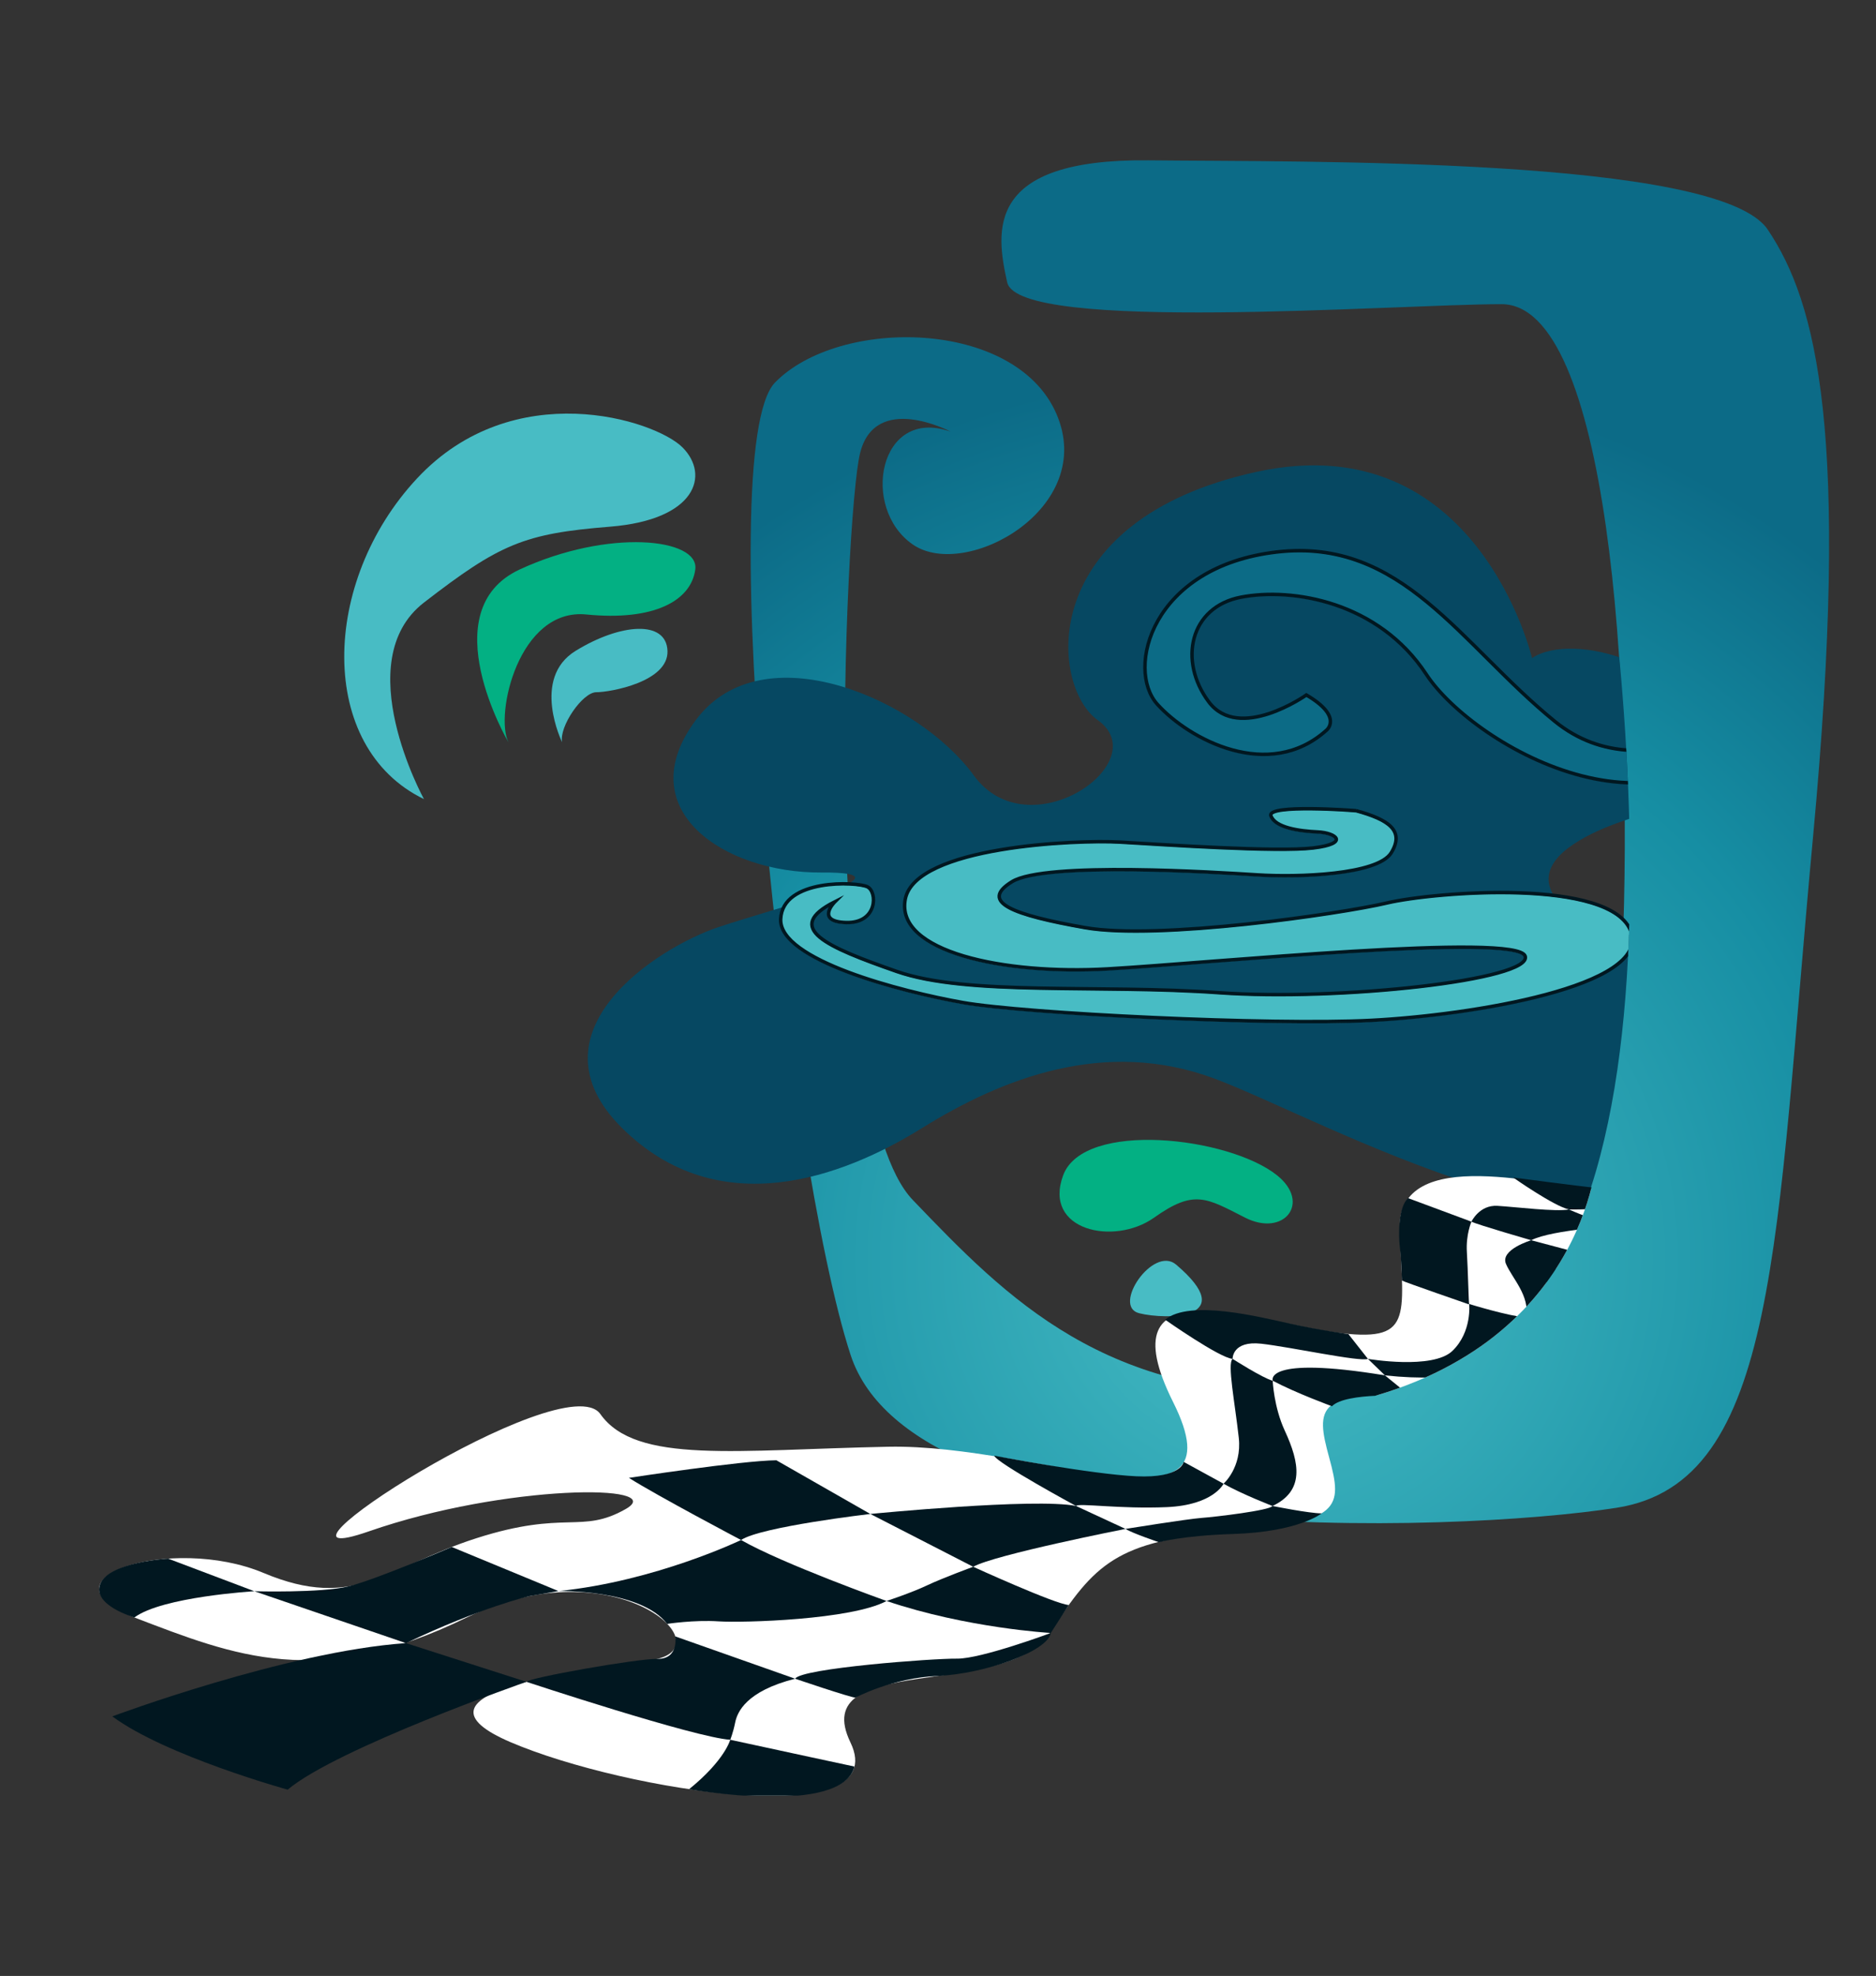 <?xml version="1.0" encoding="UTF-8"?><svg id="Color1" xmlns="http://www.w3.org/2000/svg" xmlns:xlink="http://www.w3.org/1999/xlink" viewBox="0 0 1080 1137"><rect x="0" y="0" width="1080" height="1137" fill="#333333" stroke="none"/><defs><style>.cls-1,.cls-2,.cls-3,.cls-4,.cls-5{fill:none;}.cls-2{clip-path:url(#clippath-2);}.cls-3{clip-path:url(#clippath-1);}.cls-6{fill:#011720;}.cls-7{fill:#03b083;}.cls-8{fill:#fff;}.cls-9{fill:#064862;}.cls-10{fill:#0c6b86;}.cls-11{fill:#48bcc4;}.cls-4{stroke:#011720;stroke-miterlimit:10;stroke-width:2px;}.cls-12{fill:url(#Degradado_sin_nombre_34);}.cls-5{clip-path:url(#clippath);}</style><radialGradient id="Degradado_sin_nombre_34" cx="729.1" cy="724.6" fx="729.1" fy="724.6" r="659.05" gradientUnits="userSpaceOnUse"><stop offset="0" stop-color="#48bdc5"/><stop offset=".52" stop-color="#168ea3"/><stop offset=".78" stop-color="#0c6b87"/><stop offset=".99" stop-color="#0c6b87"/></radialGradient><clipPath id="clippath"><path class="cls-1" d="m913.35,238.01s76.74,400.59-38.57,519.38c0,0-466.84,73.8-557.3,0-90.47-73.8-258.34-447.66-110.03-525.93,148.31-78.27,667.19-101.23,705.91,6.55Z"/></clipPath><clipPath id="clippath-1"><path class="cls-1" d="m919.46,664.52s-5.84,116.29-152.67,144.64c0,0,26.59,73.36,10.12,88.72s-170.13,208.55-394.04,177.81c-223.91-30.73-431.36-101.47-352.34-189.04,79.03-87.56,435.62-114.06,505.93-97.52,70.32,16.54,293.95-169.2,383-124.62Z"/></clipPath><clipPath id="clippath-2"><rect class="cls-1" x="30.52" y="664.52" width="902.24" height="368.72"/></clipPath></defs><path d="m675.02,825.51c-14.42-9.7-25.25,13.47-13.34,21.4,11.9,7.94,34.62-7.09,13.34-21.4Z"/><path class="cls-12" d="m661.31,92.26c89.08.99,328.09-2.1,356.33,39.81,28.25,41.91,47.8,117.35,26.07,349.95-21.73,232.6-19.55,370.9-112.98,385.57-93.43,14.67-404.13,25.15-441.07-88.01-36.94-113.16-80.39-521.78-43.46-559.5,36.94-37.72,137.97-36.67,161.87,17.81,23.9,54.48-52.15,96.39-82.56,75.44-30.42-20.95-19.55-79.63,21.73-64.96,0,0-43.46-23.05-52.15,12.57-8.69,35.62-23.9,373,30.42,429.58,54.32,56.58,110.81,115.25,234.66,111.06,123.85-4.19,167.3-92.2,173.82-251.46,6.52-159.26-8.69-375.09-69.53-375.09-60.84,0-278.11,16.76-284.63-12.57-6.52-29.34-13.04-71.25,81.48-70.2Z"/><g class="cls-5"><path class="cls-9" d="m631.99,414.38c33.71,24.08-39.68,75.4-71.43,31.75-31.75-43.65-121.62-83.33-160.02-31.75-38.4,51.59,16.39,88.06,72.33,87.68,55.94-.38-23.42,19.46-59.14,31.37-35.71,11.9-111.11,60.77-55.56,115.71,55.56,54.93,126.89,28.4,172.57,0,45.69-28.4,105.21-52.21,168.7-28.4,63.49,23.81,230.49,120.82,331.52,60.41,101.03-60.41,17.69-135.81-6.12-143.74-23.81-7.94-67.46,3.97-91.27,0-23.81-3.97-63.49-27.78-27.78-51.59,35.71-23.81,83.33-15.87,75.4-59.52-7.94-43.65-75.4-63.49-99.21-47.62,0,0-31.75-134.92-158.73-107.14-126.99,27.78-119.05,123.02-91.27,142.86Z"/><path class="cls-7" d="m735.17,676.28c-27.72-22.17-111.31-31.75-123.11,0s29.23,40.78,52.36,24.36c23.13-16.42,30.01-11.36,52.36,0,22.35,11.36,38.23-8.49,18.39-24.36Z"/><path class="cls-11" d="m677.08,727.68c-13.2-11.21-37.15,24-21.28,27.97,15.87,3.97,58.43,3.58,21.28-27.97Z"/><path class="cls-11" d="m244.07,459.83s-43.66-79.37,0-113.11c43.66-33.73,57.55-39.69,107.15-43.66s57.55-29.76,41.67-45.64c-15.87-15.87-97.23-41.67-152.79,17.86-55.56,59.53-57.55,154.78,3.97,184.54Z"/><path class="cls-7" d="m292.68,427.09s-44.47-75.81,6.54-99.42c51.01-23.61,103.46-18.06,101.05,0-2.41,18.06-23.83,29.79-62.73,25.91-38.9-3.88-52.79,57.63-44.85,73.51Z"/><path class="cls-11" d="m323.6,427.09s-18.02-36.71,7.78-52.58,52.21-17.86,52.89,0c.68,17.86-33.05,23.81-40.99,23.81s-21.51,19.84-19.68,28.77Z"/><path class="cls-11" d="m780.33,467.26s-51.4-3.92-48.95,2.94c2.45,6.85,16.15,8.81,26.92,9.3,10.77.49,18.52,6.69-2.49,9.22-21.01,2.53-85.63-1.88-111.08-3.35-25.46-1.47-117.98,2.45-123.85,32.8-5.87,30.35,56.79,43.57,116.51,40.14,59.72-3.43,235.96-21.05,240.37-7.34,4.41,13.71-107.21,25.95-176.24,21.05-69.03-4.9-144.9,1.96-185.54-12.24-40.63-14.2-65.73-24.98-35.56-40.15,0,0-11.68,11.51,6.43,12,18.11.49,18.11-17.62,12.24-20.56-5.87-2.94-48.95-4.9-49.93,18.6-.98,23.5,69.03,41.61,104.76,47.98,35.74,6.36,177.21,13.22,234.98,10.28,57.77-2.94,160.57-19.58,149.8-50.91-10.77-31.33-113.57-23.01-140.5-16.64-26.92,6.36-132.18,21.54-173.79,14.2-41.61-7.34-61.19-14.69-42.1-26.44,19.09-11.75,118.47-5.38,141.48-3.92,23.01,1.47,69.03,0,76.86-12.73,7.83-12.73-1.47-19.09-20.32-24.23Z"/><path class="cls-10" d="m1020.1,402.95s-70.94,57.14-125.36,12.85c-54.42-44.29-87.75-105.75-159.96-97.38-72.21,8.37-87.07,67.3-68.8,87.59,18.27,20.29,64.29,44.83,97.42,14.93,0,0,9.79-7.73-11.6-20.24,0,0-38.75,27.33-56.25,3.88-17.5-23.44-10.92-54.54,18.67-60.18,29.59-5.65,79.15,2.63,106.6,44.39,27.45,41.76,144.39,109.23,199.28,14.16Z"/><path class="cls-4" d="m780.61,466.47s-51.4-3.92-48.95,2.94c2.45,6.85,16.15,8.81,26.92,9.3,10.77.49,18.52,6.69-2.49,9.22-21.01,2.53-85.63-1.88-111.08-3.35-25.46-1.47-117.98,2.45-123.85,32.8-5.87,30.35,56.79,43.57,116.51,40.14,59.72-3.43,235.96-21.05,240.37-7.34,4.41,13.71-107.21,25.95-176.24,21.05-69.03-4.9-144.9,1.96-185.54-12.24-40.63-14.2-65.73-24.98-35.56-40.15,0,0-11.68,11.51,6.43,12,18.11.49,18.11-17.62,12.24-20.56-5.87-2.94-48.95-4.9-49.93,18.6-.98,23.5,69.03,41.61,104.76,47.98,35.74,6.36,177.21,13.22,234.98,10.28,57.77-2.94,160.57-19.58,149.8-50.91-10.77-31.33-113.57-23.01-140.5-16.64-26.92,6.36-132.18,21.54-173.79,14.2-41.61-7.34-61.19-14.69-42.1-26.44,19.09-11.75,118.47-5.38,141.48-3.92,23.01,1.47,69.03,0,76.86-12.73,7.83-12.73-1.47-19.09-20.32-24.23Z"/><path class="cls-4" d="m1020.37,402.16s-70.94,57.14-125.36,12.85c-54.42-44.29-87.75-105.75-159.96-97.38-72.21,8.37-87.07,67.3-68.8,87.59,18.27,20.29,64.29,44.83,97.42,14.93,0,0,9.79-7.73-11.6-20.24,0,0-38.75,27.33-56.25,3.88-17.5-23.44-10.92-54.54,18.67-60.18,29.59-5.65,79.15,2.63,106.6,44.39,27.45,41.76,144.39,109.23,199.28,14.16Z"/></g><g class="cls-3"><g class="cls-2"><path class="cls-8" d="m946.62,644.46c-8.11,3.49.88,40.11-26.25,39.74-27.13-.37-116.62-27.35-114.59,23.73,2.03,51.08,8.01,64.75-37.27,58.77-45.28-5.98-133.27-40.15-93.12,40.15,40.15,80.31-76.89,23.92-164.03,25.63-87.14,1.71-145.23,10.25-165.74-18.8-20.5-29.05-211.87,94.83-133.27,67.49,78.6-27.34,173.43-27.34,147.8-12.81-25.63,14.52-34.38.25-85.96,16.78-51.58,16.53-69.52,42.16-122.49,19.95-52.97-22.21-132.42,3.42-74.33,25.63,58.09,22.21,105.88,41.86,191.34,0,85.46-41.86,151.07,18.38,105.88,24.57-45.19,6.19-146.2,19.3-80.32,47.34,65.88,28.04,220.54,52.26,195.33,0-25.21-52.26,89.69-24.11,115.11-63.39,25.42-39.28,37.88-52.6,102.56-57.9,64.68-5.3,65.81-13.75,57.98-42.42-7.83-28.67-8.68-40.63,58.81-34.65,67.49,5.98,82.01-27.34,69.2-54.68-12.81-27.34,17.48-19.6,43.34-30.73,25.86-11.13,43.39-15.21,34.63-45.64-8.77-30.42-24.58-28.79-24.58-28.79Z"/><path class="cls-6" d="m932.77,678.75s-4.81,5.64-14.23,4.74c-9.41-.9-47.42-5.93-47.42-5.93,0,0,23.33,16.43,32.12,18.38,0,0,20.66.51,30.36-3.16l-.07-12.85-.76-1.19Z"/><path class="cls-6" d="m933.6,705.25s-40.06,2.17-52.07,8.4c0,0-31.44-9.06-34.43-10.7,0,0,4.56-9.71,14.95-9.09,10.4.62,33.85,3.55,41.18,2.08,0,0,18.22,8.34,30.36,9.3Z"/><path class="cls-6" d="m847.11,702.96s-3.28,7.4-2.64,17.54c.63,10.14,1.04,30,1.32,29.84s-.29.16-.29.16c0,0-37.41-12.93-38.41-13.65,0,0-.23-11.06-1.19-18.97s-.85-23.37,4.74-28.45l36.46,13.54Z"/><path class="cls-6" d="m881.53,713.65s-18.07,5.38-14.55,13.63c3.52,8.24,13.87,18.25,11.62,30.84,0,0,15.66,3.21,18.59,1.25,0,0-7.11-15.41-4.74-23.71,2.47-8.64,24.92-9.86,27.27-11.86l-38.19-10.15Z"/><path class="cls-6" d="m845.79,750.34s22.36,6.92,32.82,7.78c0,0,2.82,42.28-81.3,33.3l-9.82-9.5s37.31,6.38,48.68-4.61c11.37-10.99,9.62-26.96,9.62-26.96Z"/><path class="cls-6" d="m797.31,791.42l14.53,11.82s-37.04-2.27-45.05,5.93c0,0-20.45-7.46-34.09-14.66,0,0-5.65-14.63,64.62-3.1Z"/><path class="cls-6" d="m787.49,781.91l-11.22-14.24s-15.7-2.11-33.2-5.93c-17.5-3.82-58.09-14.23-72.32-2.37,0,0,31.33,22.02,38.84,22.54,0,0-.31-10.6,16.55-8.71,16.85,1.89,57.01,10.63,61.36,8.71Z"/><path class="cls-6" d="m709.58,781.91s17.21,11,23.1,12.6c0,0,.63,15.06,6.96,28.73,8.71,18.8,11.35,34.64-7.07,43.33,0,0-17.48-6.75-28.2-12.81,0,0,10.67-9.33,8.79-26.38-2.25-20.49-6.7-42.56-3.6-45.47Z"/><path class="cls-6" d="m732.58,866.57s21.16,4.25,28.27,4.25c0,0-13.04,10.67-50.98,11.86-28.91.9-42.68,4.74-42.68,4.74,0,0-15.14-5.11-19.27-7.66,0,0,35.77-5.74,43.92-6.34,8.14-.6,39.13-4.3,40.74-6.85Z"/><path class="cls-6" d="m681.42,841.18l22.97,12.58s-5.79,12.29-32.7,13.47c-26.91,1.19-51.13-2.52-52.21-.66,0,0-45.73-24.78-47.13-28.95,0,0,55.72,10.67,81.81,11.86s27.27-8.3,27.27-8.3Z"/><path class="cls-6" d="m619.48,866.57l28.45,13.19s-75.43,14.85-87.66,21.79l-59.24-30.39s95.1-9.37,118.45-4.59Z"/><path class="cls-6" d="m560.27,901.55s46.97,21.44,54.99,22l-10.31,16.09s-48.18-2.72-94.56-18.4c0,0,14.27-4.7,23.27-8.97,9.01-4.27,26.61-10.72,26.61-10.72Z"/><path class="cls-6" d="m501.03,871.16s-62.94,7.31-74.41,14.99c0,0-48.26-25.45-64.56-35.76,0,0,64.9-9.94,84.89-10.12l54.08,30.89Z"/><path class="cls-6" d="m510.38,921.24s-59.59-21.27-83.76-35.09c0,0-49.24,23.71-105.11,29.38,0,0,47.14-1.12,62.57,18.88,0,0,15.46-2.38,29.61-1.45,14.15.93,76.62-.92,96.69-11.72Z"/><path class="cls-6" d="m604.95,939.64s-40.17,14.94-53.98,14.77-89.73,5.51-93.23,11.55c0,0,31.94,10.86,34.74,10.89,0,0,21.1-11.39,47.61-12.52,26.51-1.13,63.13-14.06,64.85-24.69Z"/><path class="cls-6" d="m457.74,965.96l-68.98-24.34s2.12,13.04-10.17,12.92c-12.3-.13-74.25,10.91-75.52,13.21,0,0,97.17,32.13,117.33,33.34,0,0,1.64-3.99,2.84-9.94,1.2-5.95,6.26-18.03,34.51-25.18Z"/><path class="cls-6" d="m420.39,1001.08s-2.99,11.69-23.66,28.44c0,0,87.91,15.86,95.18-13.01,0,0-45.75-9.79-71.52-15.42Z"/><path class="cls-6" d="m260.07,890.16l61.44,25.37-16.63,2.86s-27.85,6.44-71.17,27.1l-87.28-29.86s38.44,1.07,54.15-2.79c15.71-3.86,59.49-22.67,59.49-22.67Z"/><path class="cls-6" d="m146.43,915.62s-53.13,3.16-69.08,15.11c0,0-25.04-7.28-19.51-19.65,5.52-12.37,38.98-14.21,38.98-14.21l49.61,18.75Z"/></g></g><path class="cls-6" d="m233.71,945.48l69.36,22.27s-108.87,38.09-137.47,62.05c0,0-70.11-19.37-100.94-42.16,0,0,100.03-37.38,169.06-42.16Z"/></svg>